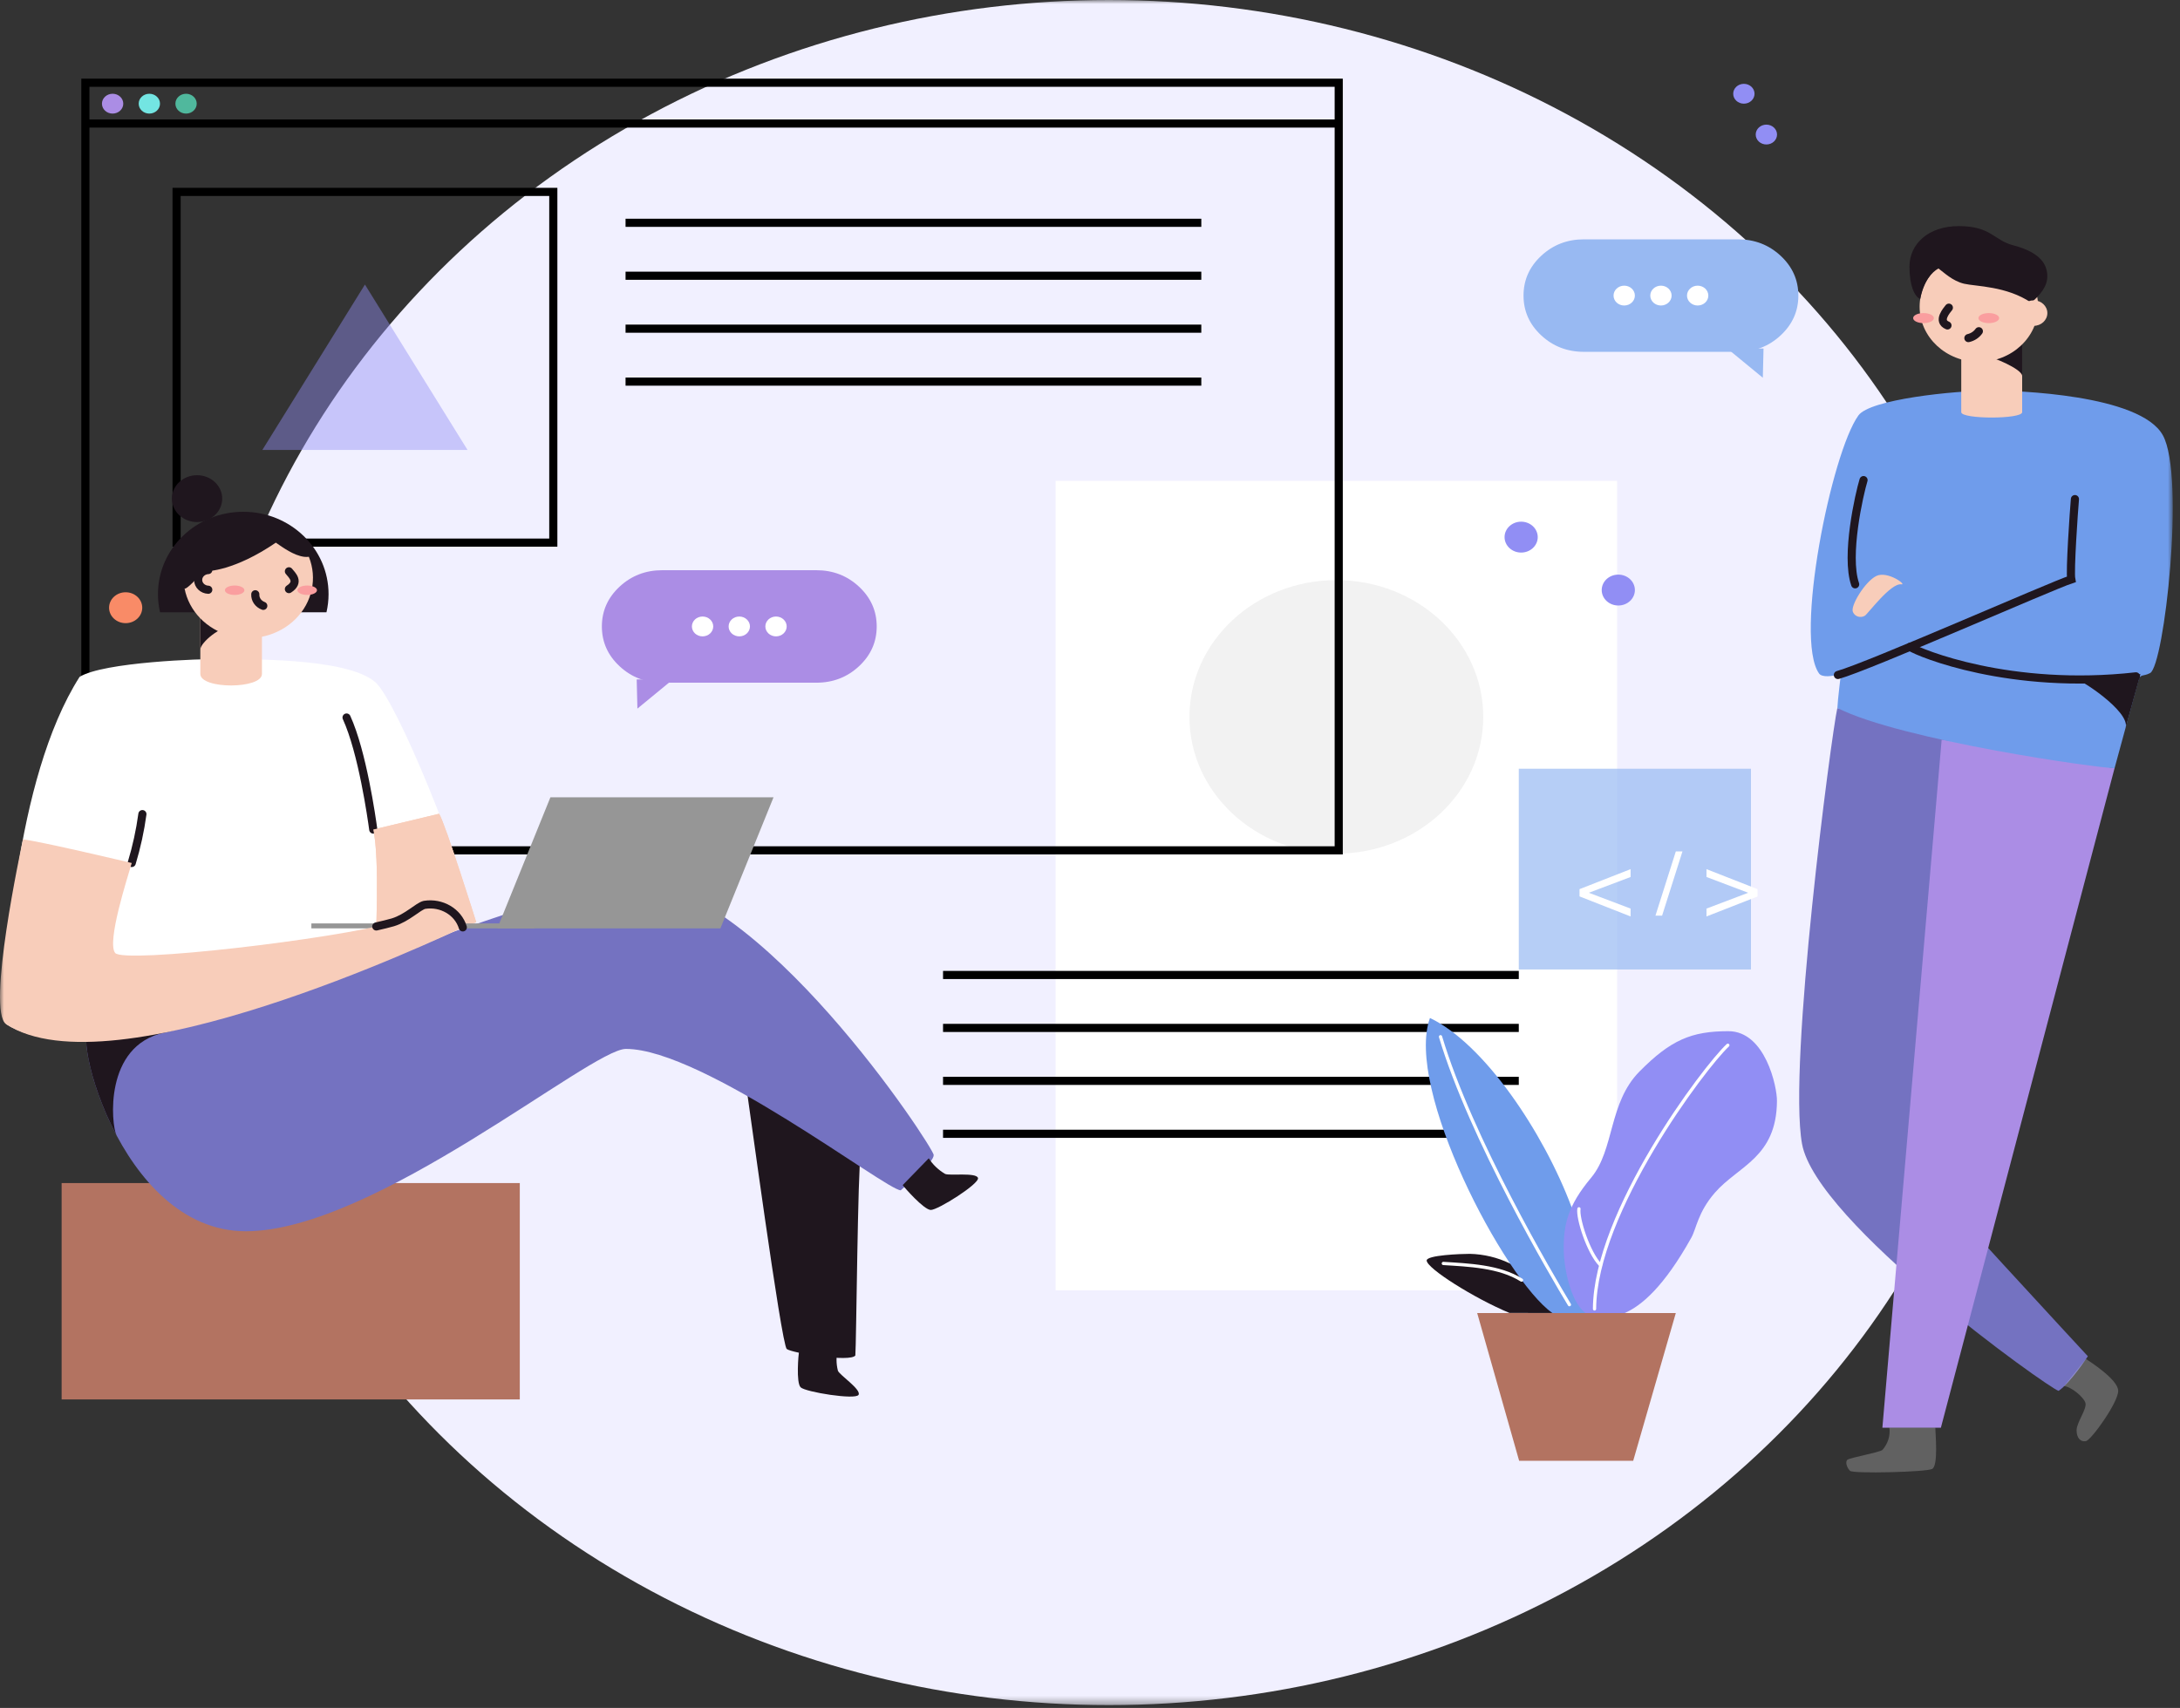 <svg width="268" height="210" viewBox="0 0 268 210" fill="none" xmlns="http://www.w3.org/2000/svg">
<rect x="0" y="0" width="268" height="210" fill="#333333" stroke="none"/>
<mask id="mask0_2_1348" style="mask-type:luminance" maskUnits="userSpaceOnUse" x="0" y="0" width="268" height="210">
<rect width="267.108" height="209.648" fill="white"/>
</mask>
<g mask="url(#mask0_2_1348)">
<ellipse cx="136.323" cy="104.824" rx="112.576" ry="104.824" fill="#F1F0FF"/>
<rect x="129.77" y="59.124" width="69.031" height="99.535" fill="white"/>
<path d="M115.934 119.877H186.713" stroke="black"/>
<path d="M115.934 126.386H186.713" stroke="black"/>
<path d="M115.934 132.895H186.713" stroke="black"/>
<path d="M115.934 139.404H186.713" stroke="black"/>
<ellipse cx="164.286" cy="88.144" rx="18.059" ry="16.815" fill="#F2F2F2"/>
<rect opacity="0.7" x="186.713" y="94.518" width="28.544" height="24.681" fill="#98B9F2"/>
<path d="M194.18 109.324L200.458 106.864V107.83L195.324 109.769L200.458 111.714V112.681L194.18 110.215V109.324ZM206.018 104.688H206.834L204.331 112.578H203.515L206.018 104.688ZM216.067 110.226L209.788 112.681V111.714L214.917 109.769L209.788 107.83V106.864L216.067 109.324V110.226Z" fill="white"/>
<rect x="10.495" y="10.171" width="154.082" height="94.382" stroke="black"/>
<path d="M10.495 15.188H164.577" stroke="black"/>
<rect x="21.709" y="23.595" width="46.312" height="43.123" stroke="black"/>
<path d="M76.904 27.393H147.683" stroke="black"/>
<path d="M76.904 33.902H147.683" stroke="black"/>
<path d="M76.904 40.411H147.683" stroke="black"/>
<path d="M76.904 46.92H147.683" stroke="black"/>
<path opacity="0.44" fill-rule="evenodd" clip-rule="evenodd" d="M44.864 34.986L32.252 55.325H57.477L44.864 34.986Z" fill="#918EF4"/>
<ellipse cx="13.844" cy="12.747" rx="1.311" ry="1.22" fill="#AB8DE5"/>
<ellipse cx="18.359" cy="12.747" rx="1.311" ry="1.22" fill="#73E5E2"/>
<ellipse cx="22.873" cy="12.747" rx="1.311" ry="1.22" fill="#50B89D"/>
<path fill-rule="evenodd" clip-rule="evenodd" d="M78.36 87.127L82.729 83.534H78.273L78.36 87.127Z" fill="#AB8DE5"/>
<path fill-rule="evenodd" clip-rule="evenodd" d="M73.992 77.024C73.992 75.115 74.717 73.485 76.167 72.134C77.617 70.784 79.368 70.109 81.419 70.109H100.351C102.402 70.109 104.153 70.784 105.603 72.134C107.053 73.485 107.779 75.115 107.779 77.024C107.779 78.934 107.053 80.564 105.603 81.915C104.153 83.265 102.402 83.94 100.351 83.94H81.419C79.368 83.94 77.617 83.265 76.167 81.915C74.717 80.564 73.992 78.934 73.992 77.024Z" fill="#AB8DE5"/>
<ellipse cx="86.371" cy="77.024" rx="1.311" ry="1.22" fill="white"/>
<ellipse cx="90.885" cy="77.024" rx="1.311" ry="1.22" fill="white"/>
<ellipse cx="95.4" cy="77.024" rx="1.311" ry="1.22" fill="white"/>
<path fill-rule="evenodd" clip-rule="evenodd" d="M216.714 46.445L212.345 42.852H216.801L216.714 46.445Z" fill="#98B9F2"/>
<path fill-rule="evenodd" clip-rule="evenodd" d="M221.083 36.343C221.083 38.252 220.358 39.882 218.908 41.233C217.457 42.583 215.707 43.258 213.656 43.258H194.723C192.672 43.258 190.922 42.583 189.471 41.233C188.021 39.882 187.296 38.252 187.296 36.343C187.296 34.433 188.021 32.803 189.471 31.452C190.922 30.102 192.672 29.427 194.723 29.427L213.656 29.427C215.707 29.427 217.457 30.102 218.908 31.452C220.358 32.803 221.083 34.433 221.083 36.343Z" fill="#98B9F2"/>
<ellipse cx="208.704" cy="36.343" rx="1.311" ry="1.22" fill="white"/>
<ellipse cx="204.189" cy="36.343" rx="1.311" ry="1.22" fill="white"/>
<ellipse cx="199.674" cy="36.343" rx="1.311" ry="1.22" fill="white"/>
<ellipse cx="214.384" cy="11.527" rx="1.311" ry="1.22" fill="#918EF4"/>
<ellipse cx="217.151" cy="16.544" rx="1.311" ry="1.22" fill="#918EF4"/>
<ellipse cx="187.004" cy="66.041" rx="2.039" ry="1.899" fill="#918EF4"/>
<ellipse cx="198.947" cy="72.55" rx="2.039" ry="1.899" fill="#918EF4"/>
<ellipse cx="15.447" cy="74.72" rx="2.039" ry="1.899" fill="#F98B67"/>
<path fill-rule="evenodd" clip-rule="evenodd" d="M191.723 161.44V161.169L191.024 160.356L189.407 158.527L187.689 156.591C187.689 156.591 186.034 155.525 185.609 155.341C184.092 154.61 182.417 154.208 180.71 154.165C179.589 154.165 175.397 154.323 175.389 154.979C175.389 155.952 181.26 159.638 185.563 161.428C187.453 161.44 191.723 161.44 191.723 161.44Z" fill="#1F161E"/>
<path fill-rule="evenodd" clip-rule="evenodd" d="M190.834 161.44C184.86 157.16 172.665 133.817 175.793 125.165C182.451 128.325 189.757 139.22 193.202 148.419C193.388 149.018 193.537 149.627 193.648 150.241L195.046 156.208L195.384 161.451L190.834 161.44Z" fill="#6F9CEB"/>
<path fill-rule="evenodd" clip-rule="evenodd" d="M194.913 161.44C192.897 159.916 192.254 155.403 192.236 153.719C192.204 150.576 192.722 148.259 195.609 144.802C198.496 141.344 197.726 135.607 201.56 131.737C205.393 127.867 207.933 126.788 212.481 126.788C217.03 126.788 218.478 133.655 218.452 135.382C218.399 142.352 213.684 143.34 210.806 146.664C208.718 149.078 208.555 151.053 207.922 152.181C204.532 158.262 201.777 160.548 199.738 161.441" fill="#918EF4"/>
<path d="M196.025 160.935C196.083 149.048 209.535 131.191 212.412 128.517" stroke="white" stroke-width="0.4" stroke-linecap="round" stroke-linejoin="round"/>
<path d="M196.75 155.533C195.261 154.022 193.909 149.74 194.111 148.628" stroke="white" stroke-width="0.4" stroke-linecap="round" stroke-linejoin="round"/>
<path d="M192.938 160.414C190.829 156.934 180.823 139.967 177.092 127.47" stroke="white" stroke-width="0.4" stroke-linecap="round" stroke-linejoin="round"/>
<path fill-rule="evenodd" clip-rule="evenodd" d="M199.75 161.44H206.018L200.779 179.611H186.757L181.598 161.44H199.75" fill="#B37361"/>
<path d="M177.439 155.346C180.494 155.541 184.339 155.671 187.051 157.393" stroke="white" stroke-width="0.4" stroke-linecap="round" stroke-linejoin="round"/>
<path fill-rule="evenodd" clip-rule="evenodd" d="M225.873 87.06C225.137 90.333 219.783 130.939 221.533 140.638C223.283 150.337 251.825 170.658 253.075 171.014C254.531 170.019 256.673 166.756 256.673 166.756C256.673 166.756 235.746 144.167 235.347 143.261C234.948 142.355 239.931 90.044 239.931 90.044L225.873 87.06Z" fill="#7472C1"/>
<path fill-rule="evenodd" clip-rule="evenodd" d="M259.956 94.45L238.603 175.546H231.412L238.699 90.946L259.956 94.45Z" fill="#AB8DE5"/>
<path fill-rule="evenodd" clip-rule="evenodd" d="M244.792 48.019C247.739 48.019 263.116 48.482 265.894 53.521C268.672 58.56 266.054 81.855 264.327 82.755C263.395 83.241 263.142 82.769 262.871 83.754C262.6 84.74 259.958 94.448 259.958 94.448C258.28 94.492 233.822 91.061 225.879 87.05C225.926 85.933 226.31 83.036 226.31 82.813C225.256 83.215 223.98 83.299 223.63 82.813C220.531 78.444 225.151 55.665 228.465 51.081C229.874 49.117 240.057 48.032 244.792 48.019Z" fill="#6F9CEB"/>
<path fill-rule="evenodd" clip-rule="evenodd" d="M254.914 83.385C255.637 83.385 261.856 87.453 261.322 89.452C261.759 87.846 263.134 82.886 263.134 82.886C262.543 82.991 255.445 83.393 254.914 83.385Z" fill="#1F161E"/>
<path fill-rule="evenodd" clip-rule="evenodd" d="M248.597 50.677C248.597 51.559 241.108 51.559 241.108 50.677V41.726H248.597V50.677Z" fill="#F8CDBA"/>
<path fill-rule="evenodd" clip-rule="evenodd" d="M244.3 43.844C244.883 43.844 248.596 45.373 248.596 46.226V41.726C247.67 41.726 244.3 43.844 244.3 43.844Z" fill="#1F161E"/>
<ellipse cx="243.275" cy="37.715" rx="7.285" ry="6.783" fill="#F8CDBA"/>
<path fill-rule="evenodd" clip-rule="evenodd" d="M240.811 27.8C237.071 27.8 234.741 29.986 234.741 32.787C234.741 35.117 235.347 36.435 236.061 36.769C236.512 34.507 237.494 33.46 238.306 33.01C238.937 33.46 240.019 34.55 241.463 34.886C242.906 35.223 246.668 35.157 249.706 37.214C250.699 36.373 251.689 35.28 251.689 33.992C251.689 32.704 251.077 31.087 247.48 30.154C245.105 29.538 244.773 27.8 240.811 27.8Z" fill="#1F161E"/>
<ellipse cx="236.468" cy="39.112" rx="1.276" ry="0.618" fill="#FA9E9F"/>
<ellipse cx="244.493" cy="39.112" rx="1.276" ry="0.618" fill="#FA9E9F"/>
<path d="M239.585 37.829C239.347 38.147 238.129 39.478 239.413 40.015" stroke="#1F161E" stroke-linecap="round"/>
<path d="M241.985 41.569C242.512 41.448 242.972 41.147 243.272 40.725" stroke="#1F161E" stroke-linecap="round"/>
<ellipse cx="250.009" cy="38.496" rx="1.684" ry="1.568" fill="#F8CDBA"/>
<path d="M255.083 61.365C254.952 62.862 254.439 70.261 254.632 71.235C252.188 72.027 229.813 81.907 225.942 82.992" stroke="#1F161E" stroke-linecap="round"/>
<path d="M229.096 59.03C228.58 60.706 226.845 68.313 228.065 71.844" stroke="#1F161E" stroke-linecap="round"/>
<path d="M234.808 79.531C235.974 80.295 247.141 84.895 262.581 83.16" stroke="#1F161E" stroke-linecap="round"/>
<path fill-rule="evenodd" clip-rule="evenodd" d="M233.74 71.847C234.489 71.958 232.048 70.143 230.664 70.819C229.281 71.496 227.417 74.551 227.798 75.259C227.902 75.519 228.128 75.722 228.411 75.809C228.694 75.897 229.004 75.86 229.255 75.709C229.63 75.484 232.435 71.652 233.74 71.847Z" fill="#F8CDBA"/>
<path fill-rule="evenodd" clip-rule="evenodd" d="M256.435 167.089C256.834 167.36 260.373 169.59 260.402 170.995C260.431 172.4 257.104 177.056 256.435 177.189C255.765 177.322 255.287 176.796 255.287 175.855C255.287 174.914 256.55 173.265 256.382 172.533C256.215 171.8 254.579 170.46 253.74 170.436" fill="#EBEBEB" fill-opacity="0.251"/>
<path fill-rule="evenodd" clip-rule="evenodd" d="M237.919 175.546C237.919 176.192 238.321 180.243 237.517 180.62C236.713 180.997 227.841 181.219 227.439 180.845C227.037 180.47 226.793 179.682 227.148 179.456C227.503 179.231 230.936 178.591 231.4 178.293C232.086 177.529 232.402 176.534 232.274 175.546" fill="#EBEBEB" fill-opacity="0.251"/>
<rect x="7.576" y="145.462" width="56.326" height="26.603" fill="#B37361"/>
<path fill-rule="evenodd" clip-rule="evenodd" d="M91.651 132.995C91.896 134.351 96.05 165.353 96.723 165.865C97.396 166.378 104.54 167.514 105.152 166.662C105.274 165.306 105.443 143.685 105.822 141.751" fill="#1F161E"/>
<path fill-rule="evenodd" clip-rule="evenodd" d="M11.29 126.526C8.41 125.205 14.416 151.388 30.223 151.388C46.03 151.388 72.637 128.967 76.945 128.967C86.455 128.967 108.967 146.352 110.733 146.352C112.084 145.094 114.787 142.892 114.787 142.013C114.787 141.134 93.233 108.111 77.105 108.111C70.852 108.119 17.794 129.518 11.29 126.526Z" fill="#7472C1"/>
<path fill-rule="evenodd" clip-rule="evenodd" d="M20.186 126.972C23.346 126.305 27.279 124.577 30.759 122.812C21.289 125.692 13.53 127.558 11.29 126.527C9.764 125.828 10.731 132.836 14.32 139.586C13.67 138.28 12.743 128.555 20.186 126.972Z" fill="#1F161E"/>
<path fill-rule="evenodd" clip-rule="evenodd" d="M27.152 81.038C29.643 81.1 42.607 80.744 46.161 83.897C48.796 86.234 56.993 106.339 58.257 113.399C52.752 116.006 13.043 133.708 0.758 125.924C0.487 119.876 1.748 95.833 9.785 83.224C12.723 81.401 24.758 80.981 27.152 81.038Z" fill="white"/>
<path fill-rule="evenodd" clip-rule="evenodd" d="M32.203 75.286H24.628V82.863C24.628 84.762 32.203 84.744 32.203 82.863V75.286Z" fill="#F8CDBA"/>
<path fill-rule="evenodd" clip-rule="evenodd" d="M24.63 79.861C24.63 79.02 27.132 76.907 28.679 76.98C28.717 76.044 25.143 74.7 25.143 74.7L24.628 75.993L24.63 79.861Z" fill="#1F161E"/>
<path fill-rule="evenodd" clip-rule="evenodd" d="M40.134 75.286C40.304 74.552 40.39 73.803 40.391 73.052C40.391 67.459 35.698 62.925 29.905 62.925C24.111 62.925 19.419 67.459 19.419 73.052C19.419 73.8 19.505 74.549 19.674 75.283L40.134 75.286Z" fill="#1F161E"/>
<path fill-rule="evenodd" clip-rule="evenodd" d="M37.37 68.459C36.086 68.278 34.804 67.336 33.91 66.721C28.813 70.198 25.548 70.242 25.195 70.242C24.842 70.242 23.407 72.162 22.746 72.379L22.688 72.347C23.214 75.111 25.374 77.361 28.265 78.156C31.157 78.952 34.283 78.157 36.339 76.103C38.394 74.049 39.026 71.09 37.971 68.46C37.772 68.483 37.57 68.483 37.371 68.46L37.37 68.459Z" fill="#F8CDBA"/>
<ellipse cx="24.225" cy="61.308" rx="3.093" ry="2.88" fill="#1F161E"/>
<path d="M25.603 70.089C24.907 70.118 24.359 70.651 24.359 71.3C24.359 71.949 24.907 72.483 25.603 72.511" stroke="#1F161E" stroke-linecap="round"/>
<path d="M35.518 70.244C35.897 70.718 36.881 71.551 35.518 72.432" stroke="#1F161E" stroke-linecap="round"/>
<path d="M31.385 73.067C31.35 73.689 31.745 74.262 32.367 74.491" stroke="#1F161E" stroke-linecap="round"/>
<ellipse cx="28.848" cy="72.571" rx="1.2" ry="0.58" fill="#FA9E9F"/>
<ellipse cx="37.769" cy="72.571" rx="1.2" ry="0.58" fill="#FA9E9F"/>
<path fill-rule="evenodd" clip-rule="evenodd" d="M45.887 101.995L53.982 100.055C54.76 101.286 58.546 113.385 58.546 113.385L46.051 118.289C46.214 115.997 46.706 105.502 45.887 101.995Z" fill="#F8CDBA"/>
<path d="M17.506 100.099C17.229 102.129 16.791 104.137 16.195 106.107" stroke="#1F161E" stroke-linecap="round"/>
<path d="M45.887 101.995C45.692 100.56 44.55 92.476 42.605 88.22" stroke="#1F161E" stroke-linecap="round"/>
<path fill-rule="evenodd" clip-rule="evenodd" d="M45.887 101.995L53.982 100.055C54.76 101.286 58.546 113.385 58.546 113.385L46.051 118.289C46.214 115.997 46.706 105.502 45.887 101.995Z" fill="#F8CDBA"/>
<path fill-rule="evenodd" clip-rule="evenodd" d="M110.974 145.712C111.155 145.983 113.566 148.738 114.42 148.768C115.273 148.798 120.455 145.53 120.228 144.83C120.001 144.13 116.75 144.586 116.191 144.339C115.366 143.855 114.676 143.196 114.178 142.416" fill="#1F161E"/>
<path fill-rule="evenodd" clip-rule="evenodd" d="M98.231 166.153C98.168 166.454 97.841 170.005 98.432 170.58C99.023 171.155 105.187 172.153 105.548 171.499C105.909 170.845 103.218 169.074 103.01 168.538C102.782 167.657 102.782 166.739 103.01 165.858" fill="#1F161E"/>
<path fill-rule="evenodd" clip-rule="evenodd" d="M88.564 114.145H61.135L67.665 98.032H95.094L88.564 114.145Z" fill="#969696"/>
<rect x="38.279" y="113.538" width="27.429" height="0.607" fill="#969696"/>
<path fill-rule="evenodd" clip-rule="evenodd" d="M16.195 106.109C15.668 107.942 13.108 115.808 14.151 117.164C15.194 118.519 41.309 115.447 48.296 113.421C50.076 112.878 51.395 111.458 52.184 111.273C54.283 110.941 56.313 112.137 56.892 114.045C54.104 115.303 13.813 134.456 0.759 125.932C-1.708 124.286 2.62 104.216 2.818 103.204C5.022 103.451 16.195 106.109 16.195 106.109Z" fill="#F8CDBA"/>
<path d="M46.26 113.91C47.047 113.733 47.734 113.565 48.3 113.402C50.079 112.86 51.398 111.439 52.188 111.254C54.287 110.923 56.316 112.118 56.895 114.026" stroke="#1F161E" stroke-linecap="round"/>
</g>
</svg>
